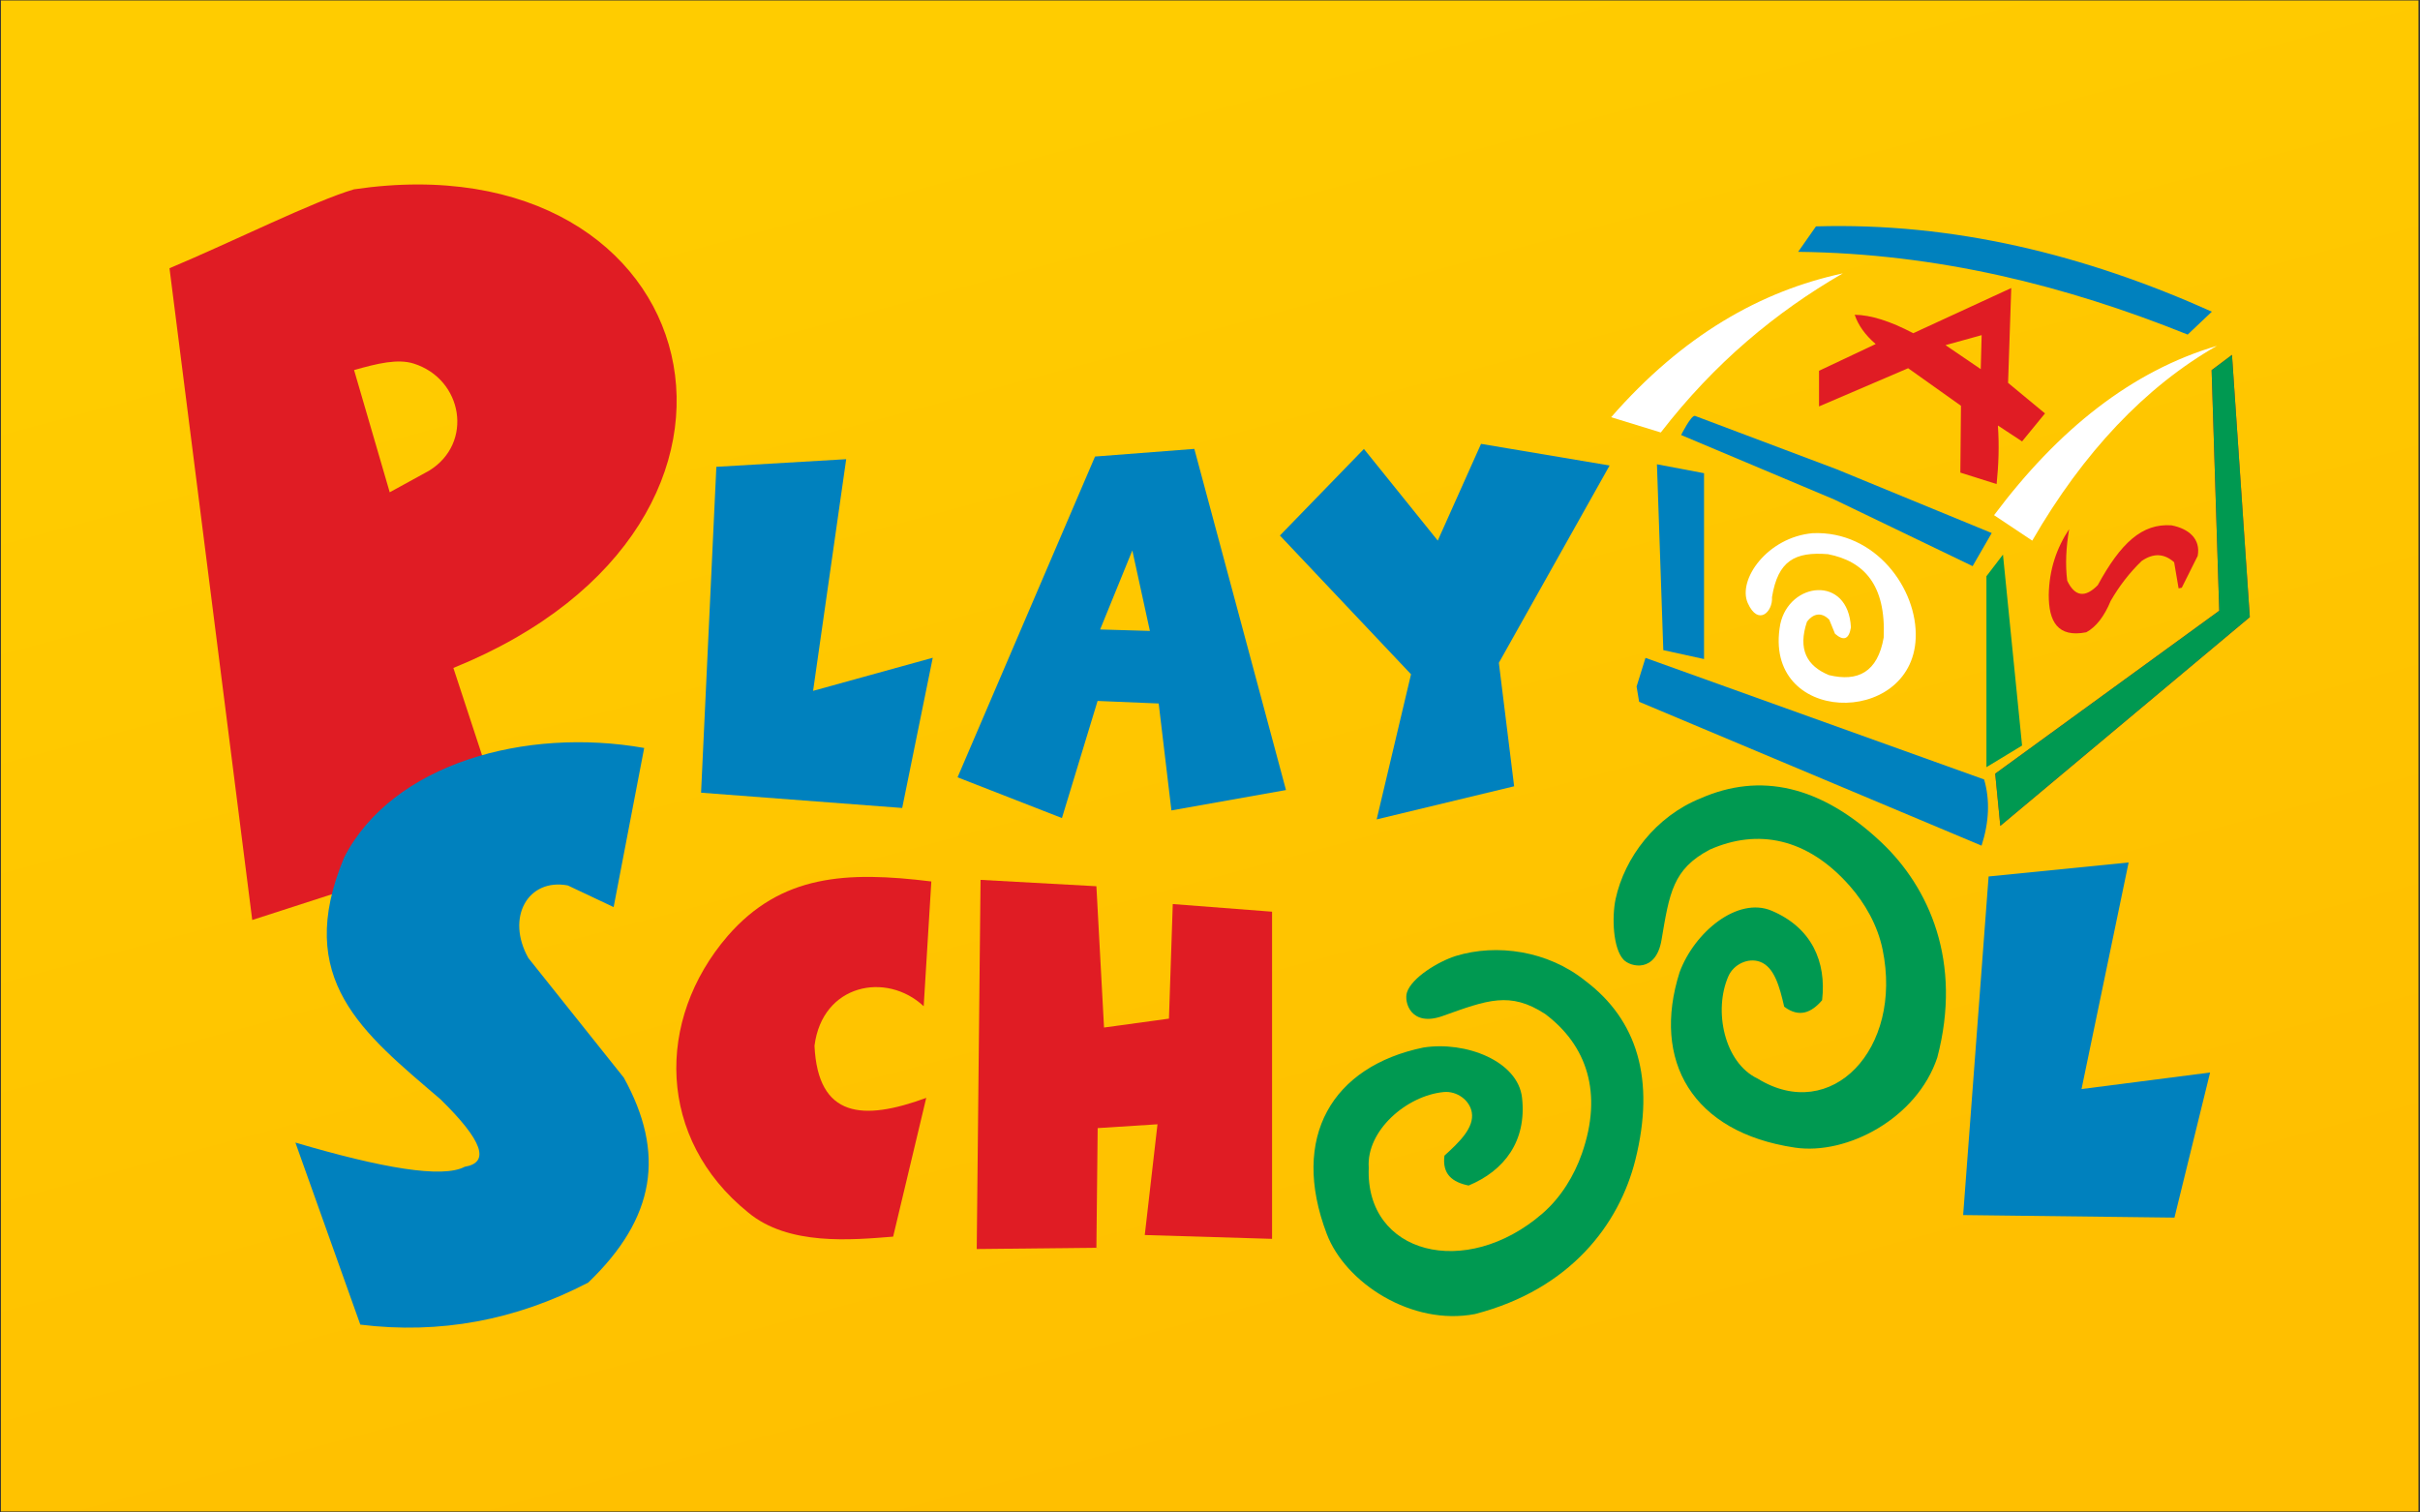 <?xml version="1.0" encoding="UTF-8" standalone="no"?>
<!-- Created with Inkscape (http://www.inkscape.org/) -->

<svg
   xmlns:dc="http://purl.org/dc/elements/1.1/"
   xmlns:cc="http://creativecommons.org/ns#"
   xmlns:rdf="http://www.w3.org/1999/02/22-rdf-syntax-ns#"
   xmlns:svg="http://www.w3.org/2000/svg"
   xmlns="http://www.w3.org/2000/svg"
   xmlns:xlink="http://www.w3.org/1999/xlink"
   xmlns:sodipodi="http://sodipodi.sourceforge.net/DTD/sodipodi-0.dtd"
   xmlns:inkscape="http://www.inkscape.org/namespaces/inkscape"
   width="400"
   height="250"
   viewBox="0 0 105.833 66.146"
   version="1.1"
   id="svg7113"
   inkscape:version="0.92.4 (unknown)"
   sodipodi:docname="logo.svg">
  <rect x="0" y="0" width="105.833" height="66.146" fill="#333333" stroke="none"/>
  <defs
     id="defs7107">
    <linearGradient
       inkscape:collect="always"
       id="linearGradient7770">
      <stop
         style="stop-color:#ffcc00;stop-opacity:1;"
         offset="0"
         id="stop7766" />
      <stop
         style="stop-color:#ffbf00;stop-opacity:1"
         offset="1"
         id="stop7768" />
    </linearGradient>
    <linearGradient
       inkscape:collect="always"
       xlink:href="#linearGradient7770"
       id="linearGradient7772"
       x1="50.357"
       y1="234.08"
       x2="65.95"
       y2="292.273"
       gradientUnits="userSpaceOnUse"
       gradientTransform="matrix(2.227,0,0,1,-0.049,0)" />
    <clipPath
       clipPathUnits="userSpaceOnUse"
       id="clipPath1118">
      <rect
         style="opacity:0.786;fill:#ffcc00;fill-opacity:1;stroke:none;stroke-width:0.586;stroke-linecap:round;stroke-linejoin:round;stroke-miterlimit:4;stroke-dasharray:none;stroke-dashoffset:0;stroke-opacity:1;paint-order:stroke fill markers"
         id="rect1120"
         width="105.833"
         height="59.267"
         x="26.116"
         y="351.009" />
    </clipPath>
    <linearGradient
       inkscape:collect="always"
       xlink:href="#linearGradient7770"
       id="linearGradient2421"
       gradientUnits="userSpaceOnUse"
       x1="50.357"
       y1="234.08"
       x2="65.95"
       y2="292.273" />
  </defs>
  <sodipodi:namedview
     id="base"
     pagecolor="#ffffff"
     bordercolor="#666666"
     borderopacity="1.0"
     inkscape:pageopacity="0.0"
     inkscape:pageshadow="2"
     inkscape:zoom="1.5564636"
     inkscape:cx="374.146"
     inkscape:cy="100.05931"
     inkscape:document-units="mm"
     inkscape:current-layer="layer1"
     showgrid="false"
     units="px"
     inkscape:window-width="1920"
     inkscape:window-height="1016"
     inkscape:window-x="0"
     inkscape:window-y="27"
     inkscape:window-maximized="1" />
  <g
     inkscape:label="Capa 1"
     inkscape:groupmode="layer"
     id="layer1"
     transform="translate(0,-230.854)">
    <rect
       style="opacity:0;fill:url(#linearGradient7772);fill-opacity:1;stroke:none;stroke-width:0.707;stroke-linecap:round;stroke-linejoin:round;stroke-miterlimit:4;stroke-dasharray:none;stroke-dashoffset:0;stroke-opacity:1;paint-order:stroke fill markers"
       id="rect7764"
       width="235.706"
       height="66.146"
       x="0.04"
       y="230.925"
       inkscape:export-filename="/var/www/chamilo11/app/Resources/public/css/themes/playschool/images/header-logo.png"
       inkscape:export-xdpi="32.639999"
       inkscape:export-ydpi="32.639999" />
    <path
       style="fill:none;stroke:#fff9f9;stroke-width:0.706;stroke-linecap:butt;stroke-linejoin:miter;stroke-miterlimit:4;stroke-dasharray:none;stroke-opacity:1"
       d="m 108.475,238.641 v 50.004"
       id="path1005"
       inkscape:connector-curvature="0"
       sodipodi:nodetypes="cc"
       inkscape:export-filename="/var/www/chamilo11/app/Resources/public/css/themes/playschool/images/header-logo.png"
       inkscape:export-xdpi="32.639999"
       inkscape:export-ydpi="32.639999" />
    <g
       inkscape:export-ydpi="101.04955"
       inkscape:export-xdpi="101.04955"
       inkscape:export-filename="/home/aragonc/Escritorio/banner_welcome.png"
       inkscape:label="Capa 1"
       id="g2419"
       transform="matrix(0.999,0,0,0.999,3.1564546e-5,0.181)">
      <rect
         ry="0"
         style="opacity:1;fill:url(#linearGradient2421);fill-opacity:1;stroke:none;stroke-width:0.474;stroke-linecap:round;stroke-linejoin:round;stroke-miterlimit:4;stroke-dasharray:none;stroke-dashoffset:0;stroke-opacity:1;paint-order:stroke fill markers"
         id="rect2331"
         width="105.833"
         height="66.146"
         x="0.04"
         y="230.925" />
      <g
         transform="matrix(0.353,0,0,-0.353,56.03,254.347)"
         id="g2335">
        <path
           inkscape:connector-curvature="0"
           id="path2333"
           style="fill:#0081be;fill-opacity:1;fill-rule:evenodd;stroke:none"
           d="M 0,0 10.419,10.735 19.575,-0.631 24.943,11.366 40.887,8.683 27.153,-15.787 29.047,-31.1 11.998,-35.205 16.26,-17.208 Z" />
      </g>
      <g
         transform="matrix(0.353,0,0,-0.353,31.359,251.34)"
         id="g2339">
        <path
           inkscape:connector-curvature="0"
           id="path2337"
           style="fill:#0081be;fill-opacity:1;fill-rule:evenodd;stroke:none"
           d="m 0,0 16.103,0.947 -4.105,-28.731 14.839,4.104 -3.789,-18.628 -24.943,1.894 z" />
      </g>
      <g
         transform="matrix(0.353,0,0,-0.353,48.16,258.46)"
         id="g2343">
        <path
           inkscape:connector-curvature="0"
           id="path2341"
           style="fill:#0081be;fill-opacity:1;fill-rule:evenodd;stroke:none"
           d="M 0,0 3.992,9.8 6.17,-0.181 Z m 11.682,22.394 -12.314,-0.948 -17.049,-39.782 12.945,-5.052 4.42,14.524 7.578,-0.316 1.578,-13.26 14.208,2.525 z" />
      </g>
      <g
         transform="matrix(0.353,0,0,-0.353,87.054,269.273)"
         id="g2347">
        <path
           inkscape:connector-curvature="0"
           id="path2345"
           style="fill:#0081be;fill-opacity:1;fill-rule:evenodd;stroke:none"
           d="m 0,0 17.365,1.737 -5.841,-28.101 15.945,2.053 -4.421,-17.997 -26.205,0.316 z" />
      </g>
      <path
         sodipodi:nodetypes="csscssccscscsccssc"
         d="m 67.632,275.286 c 1.838,1.374 2.548,3.47 1.615,6.126 -0.332,0.947 -0.906,1.907 -1.726,2.617 -3.367,2.914 -7.759,1.771 -7.602,-2.005 -0.115,-1.62 1.654,-3.158 3.286,-3.314 0.566,-0.054 1.134,0.351 1.225,0.891 0.113,0.667 -0.538,1.295 -1.197,1.893 -0.107,0.812 0.348,1.165 1.058,1.309 1.56,-0.65 2.55,-1.942 2.339,-3.842 -0.179,-1.61 -2.47,-2.49 -4.316,-2.2 -3.986,0.822 -5.849,3.911 -4.233,8.159 0.822,2.16 3.736,4.037 6.488,3.509 4.196,-1.086 6.321,-3.951 7.02,-6.744 0.886,-3.54 0.078,-6.137 -2.194,-7.847 -1.641,-1.319 -3.876,-1.633 -5.662,-1.086 -0.788,0.25 -1.932,0.954 -2.141,1.595 -0.14,0.429 0.177,1.529 1.562,1.034 1.966,-0.703 2.95,-1.084 4.477,-0.095 z"
         style="fill:#009951;fill-opacity:1;fill-rule:evenodd;stroke:none;stroke-width:0.353"
         id="path2349"
         inkscape:connector-curvature="0" />
      <path
         inkscape:connector-curvature="0"
         id="path2351"
         style="fill:#009951;fill-opacity:1;fill-rule:evenodd;stroke:none;stroke-width:0.353"
         d="m 74.842,268.1 c 2.097,-0.932 4.272,-0.526 6.133,1.587 0.663,0.753 1.221,1.723 1.439,2.786 0.896,4.362 -2.249,7.634 -5.466,5.651 -1.469,-0.692 -1.946,-2.987 -1.284,-4.486 0.229,-0.52 0.86,-0.818 1.376,-0.633 0.637,0.228 0.866,1.103 1.066,1.97 0.656,0.49 1.187,0.266 1.659,-0.283 0.196,-1.678 -0.448,-3.174 -2.208,-3.919 -1.492,-0.631 -3.379,0.937 -4.029,2.689 -1.232,3.879 0.552,7.015 5.047,7.681 2.286,0.339 5.348,-1.285 6.233,-3.944 1.104,-4.191 -0.356,-7.445 -2.45,-9.421 -2.655,-2.504 -5.315,-3.069 -7.918,-1.923 -1.953,0.787 -3.32,2.582 -3.716,4.408 -0.167,0.809 -0.112,2.151 0.345,2.648 0.306,0.332 1.421,0.593 1.666,-0.857 0.348,-2.059 0.497,-3.104 2.106,-3.952 z"
         sodipodi:nodetypes="csscssccscscsccssc" />
      <g
         id="g2361">
        <g
           id="g2355"
           transform="matrix(0.353,0,0,-0.353,18.788,251.507)">
          <path
             sodipodi:nodetypes="cccsccccccc"
             d="m 0,0 -4.894,-2.684 -4.42,15.155 c 2.923,0.83 5.416,1.432 7.404,0.802 C 4.179,11.344 5.536,3.411 0,0 M -32.205,25.101 -21.943,-55.727 9.887,-45.438 3,-24.469 c 44.468,18.008 31.728,65.834 -12.314,59.357 -4.917,-1.43 -15.239,-6.586 -22.891,-9.787 z"
             style="fill:#e01c24;fill-opacity:1;fill-rule:evenodd;stroke:none"
             id="path2353"
             inkscape:connector-curvature="0" />
        </g>
        <g
           id="g2359"
           transform="matrix(0.353,0,0,-0.353,28.2,263.648)">
          <path
             sodipodi:nodetypes="cccccccccccc"
             d="m 0,0 c -14.723,2.606 -31.232,-1.938 -37.208,-13.573 -6.325,-15.15 2.356,-21.771 11.949,-29.998 5.262,-5.157 6.157,-7.841 3,-8.367 -2.749,-1.459 -10.247,-0.169 -20.996,3 l 8.051,-22.576 c 9.84,-1.21 19.26,0.527 28.258,5.21 8.366,8.024 9.591,16.042 4.42,25.416 l -11.84,14.84 c -2.819,5.026 -0.049,9.93 4.894,8.998 l 5.683,-2.683 z"
             style="fill:#0081be;fill-opacity:1;fill-rule:evenodd;stroke:none"
             id="path2357"
             inkscape:connector-curvature="0" />
        </g>
      </g>
      <g
         transform="matrix(0.353,0,0,-0.353,40.436,274.953)"
         id="g2365">
        <path
           inkscape:connector-curvature="0"
           id="path2363"
           style="fill:#e01c24;fill-opacity:1;fill-rule:evenodd;stroke:none"
           d="m 0,0 0.947,15.471 c -10.541,1.302 -18.629,0.856 -25.256,-6.757 -8.996,-10.441 -8.74,-25.176 2.523,-34.278 5.001,-4.191 12.93,-3.413 17.997,-3.01 l 4.105,17.207 c -7.844,-2.881 -13.436,-2.503 -13.858,6.459 C -12.573,2.764 -4.63,4.322 0,0"
           sodipodi:nodetypes="cccccccc" />
      </g>
      <g
         transform="matrix(0.353,0,0,-0.353,42.925,269.422)"
         id="g2369">
        <path
           inkscape:connector-curvature="0"
           id="path2367"
           style="fill:#e01c24;fill-opacity:1;fill-rule:evenodd;stroke:none"
           d="m 0,0 14.366,-0.79 0.947,-17.522 8.051,1.104 L 23.838,-3 36.151,-3.947 v -40.572 l -15.786,0.474 1.578,13.734 -7.419,-0.473 -0.158,-14.84 -14.84,-0.157 z" />
      </g>
      <g
         transform="matrix(0.353,0,0,-0.353,72.034,259.704)"
         id="g2373">
        <path
           inkscape:connector-curvature="0"
           id="path2371"
           style="fill:#0081be;fill-opacity:1;fill-rule:evenodd;stroke:none"
           d="m 0,0 41.993,-15.077 c 0.736,-2.526 0.631,-5.262 -0.316,-8.209 l -42.466,17.839 -0.316,1.895 z" />
      </g>
      <g
         transform="matrix(0.353,0,0,-0.353,70.53,249.168)"
         id="g2377"
         style="fill:#ffffff">
        <path
           inkscape:connector-curvature="0"
           id="path2375"
           style="fill:#ffffff;fill-opacity:1;fill-rule:nonzero;stroke:none"
           d="M 0,0 C 8.906,10.195 18.562,15.642 28.731,17.839 20.417,13.037 12.787,6.696 6.157,-1.894 Z" />
      </g>
      <g
         transform="matrix(0.353,0,0,-0.353,87.293,253.457)"
         id="g2381"
         style="fill:#ffffff">
        <path
           inkscape:connector-curvature="0"
           id="path2379"
           style="fill:#ffffff;fill-opacity:1;fill-rule:nonzero;stroke:none"
           d="M 0,0 4.736,-3.157 C 11.051,7.782 18.786,15.951 27.627,20.997 17.103,17.892 7.999,10.683 0,0" />
      </g>
      <g
         transform="matrix(0.353,0,0,-0.353,74.206,249.112)"
         id="g2385">
        <path
           inkscape:connector-curvature="0"
           id="path2383"
           style="fill:#0081be;fill-opacity:1;fill-rule:evenodd;stroke:none"
           d="m 0,0 17.533,-6.607 19.25,-7.917 -2.368,-4.104 -17.12,8.245 -19.031,8.015 c 0,0 1.269,2.544 1.736,2.368" />
      </g>
      <g
         transform="matrix(0.353,0,0,-0.353,79.497,240.814)"
         id="g2389">
        <path
           inkscape:connector-curvature="0"
           id="path2387"
           style="fill:#0081be;fill-opacity:1;fill-rule:evenodd;stroke:none"
           d="m 0,0 c 17.036,0.5 33.323,-3.499 49.096,-10.577 l -2.999,-2.841 C 30.948,-7.327 15.043,-3.354 -2.21,-3.157 Z" />
      </g>
      <g
         transform="matrix(0.353,0,0,-0.353,72.535,251.229)"
         id="g2393">
        <path
           inkscape:connector-curvature="0"
           id="path2391"
           style="fill:#0081be;fill-opacity:1;fill-rule:evenodd;stroke:none"
           d="M 0,0 5.841,-1.105 V -24.153 L 0.79,-23.048 Z" />
      </g>
      <g
         transform="matrix(0.353,0,0,-0.353,86.959,256.13)"
         id="g2397">
        <path
           inkscape:connector-curvature="0"
           id="path2395"
           style="fill:#009951;fill-opacity:1;fill-rule:evenodd;stroke:none"
           d="M 0,0 2.052,2.684 4.42,-20.997 0,-23.68 Z" />
      </g>
      <g
         transform="matrix(0.353,0,0,-0.353,96.817,247.108)"
         id="g2401">
        <path
           inkscape:connector-curvature="0"
           id="path2399"
           style="fill:#e01c24;fill-opacity:1;fill-rule:evenodd;stroke:none"
           d="m 0,0 2.526,1.895 2.21,-32.521 -30.942,-25.89 -0.631,6.473 27.784,20.207 z" />
      </g>
      <g
         transform="matrix(0.353,0,0,-0.353,96.817,247.108)"
         id="g2405">
        <path
           inkscape:connector-curvature="0"
           id="path2403"
           style="fill:#009951;fill-opacity:1;fill-rule:nonzero;stroke:none"
           d="m 0,0 2.526,1.895 2.21,-32.521 -30.942,-25.89 -0.631,6.473 27.784,20.207 z" />
      </g>
      <g
         transform="matrix(0.353,0,0,-0.353,90.579,254.069)"
         id="g2409">
        <path
           inkscape:connector-curvature="0"
           id="path2407"
           style="fill:#e01c24;fill-opacity:1;fill-rule:evenodd;stroke:none"
           d="m 0,0 c -1.533,-2.315 -2.467,-4.973 -2.526,-8.13 -0.014,-3.303 1.091,-5.354 4.657,-4.657 1.218,0.666 2.226,1.964 3.024,3.892 1.07,1.861 2.351,3.51 3.843,4.949 1.447,0.999 2.789,0.946 4.026,-0.158 l 0.552,-3.237 0.395,0.079 1.973,3.947 C 16.339,-1.21 14.839,0.053 12.708,0.474 9.024,0.737 6.394,-1.736 3.552,-6.946 1.973,-8.551 0.71,-8.367 -0.237,-6.394 -0.494,-4.374 -0.375,-2.229 0,0" />
      </g>
      <g
         transform="matrix(0.353,0,0,-0.353,76.512,257.306)"
         id="g2413">
        <path
           inkscape:connector-curvature="0"
           id="path2411"
           style="fill:#ffffff;fill-opacity:1;fill-rule:evenodd;stroke:none"
           d="M 0,0 C -1.299,2.897 2.433,8.175 8.054,8.672 15.818,8.999 21.085,1.774 20.823,-4.376 20.351,-15.457 1.721,-15.132 4.028,-2.615 5.145,2.648 12.46,3.52 12.79,-3.01 12.553,-4.483 11.895,-4.746 10.816,-3.799 l -0.71,1.736 C 9.109,-1.029 8.073,-1.34 7.343,-2.299 6.181,-5.739 7.332,-7.804 10.066,-8.93 c 3.595,-0.864 6.036,0.366 6.788,4.658 C 17.143,2.282 14.396,5.196 9.948,6.068 5.84,6.393 3.742,5.255 3.002,0.74 3.126,-1.069 1.298,-2.897 0,0" />
      </g>
      <g
         transform="matrix(0.353,0,0,-0.353,86.71,247.063)"
         id="g2417">
        <path
           inkscape:connector-curvature="0"
           id="path2415"
           style="fill:#e01c24;fill-opacity:1;fill-rule:nonzero;stroke:none"
           d="m 0,0 -4.368,2.974 4.481,1.24 z M 7.968,-5.493 3.39,-1.704 3.784,10.057 -8.372,4.453 c -2.841,1.5 -5.262,2.262 -7.261,2.289 0.447,-1.316 1.315,-2.526 2.605,-3.631 l -7.026,-3.316 v -4.42 l 11.051,4.736 6.551,-4.657 -0.078,-8.288 4.499,-1.42 c 0.237,2.328 0.342,4.722 0.157,7.261 l 3,-1.973 z" />
      </g>
    </g>
  </g>
</svg>

